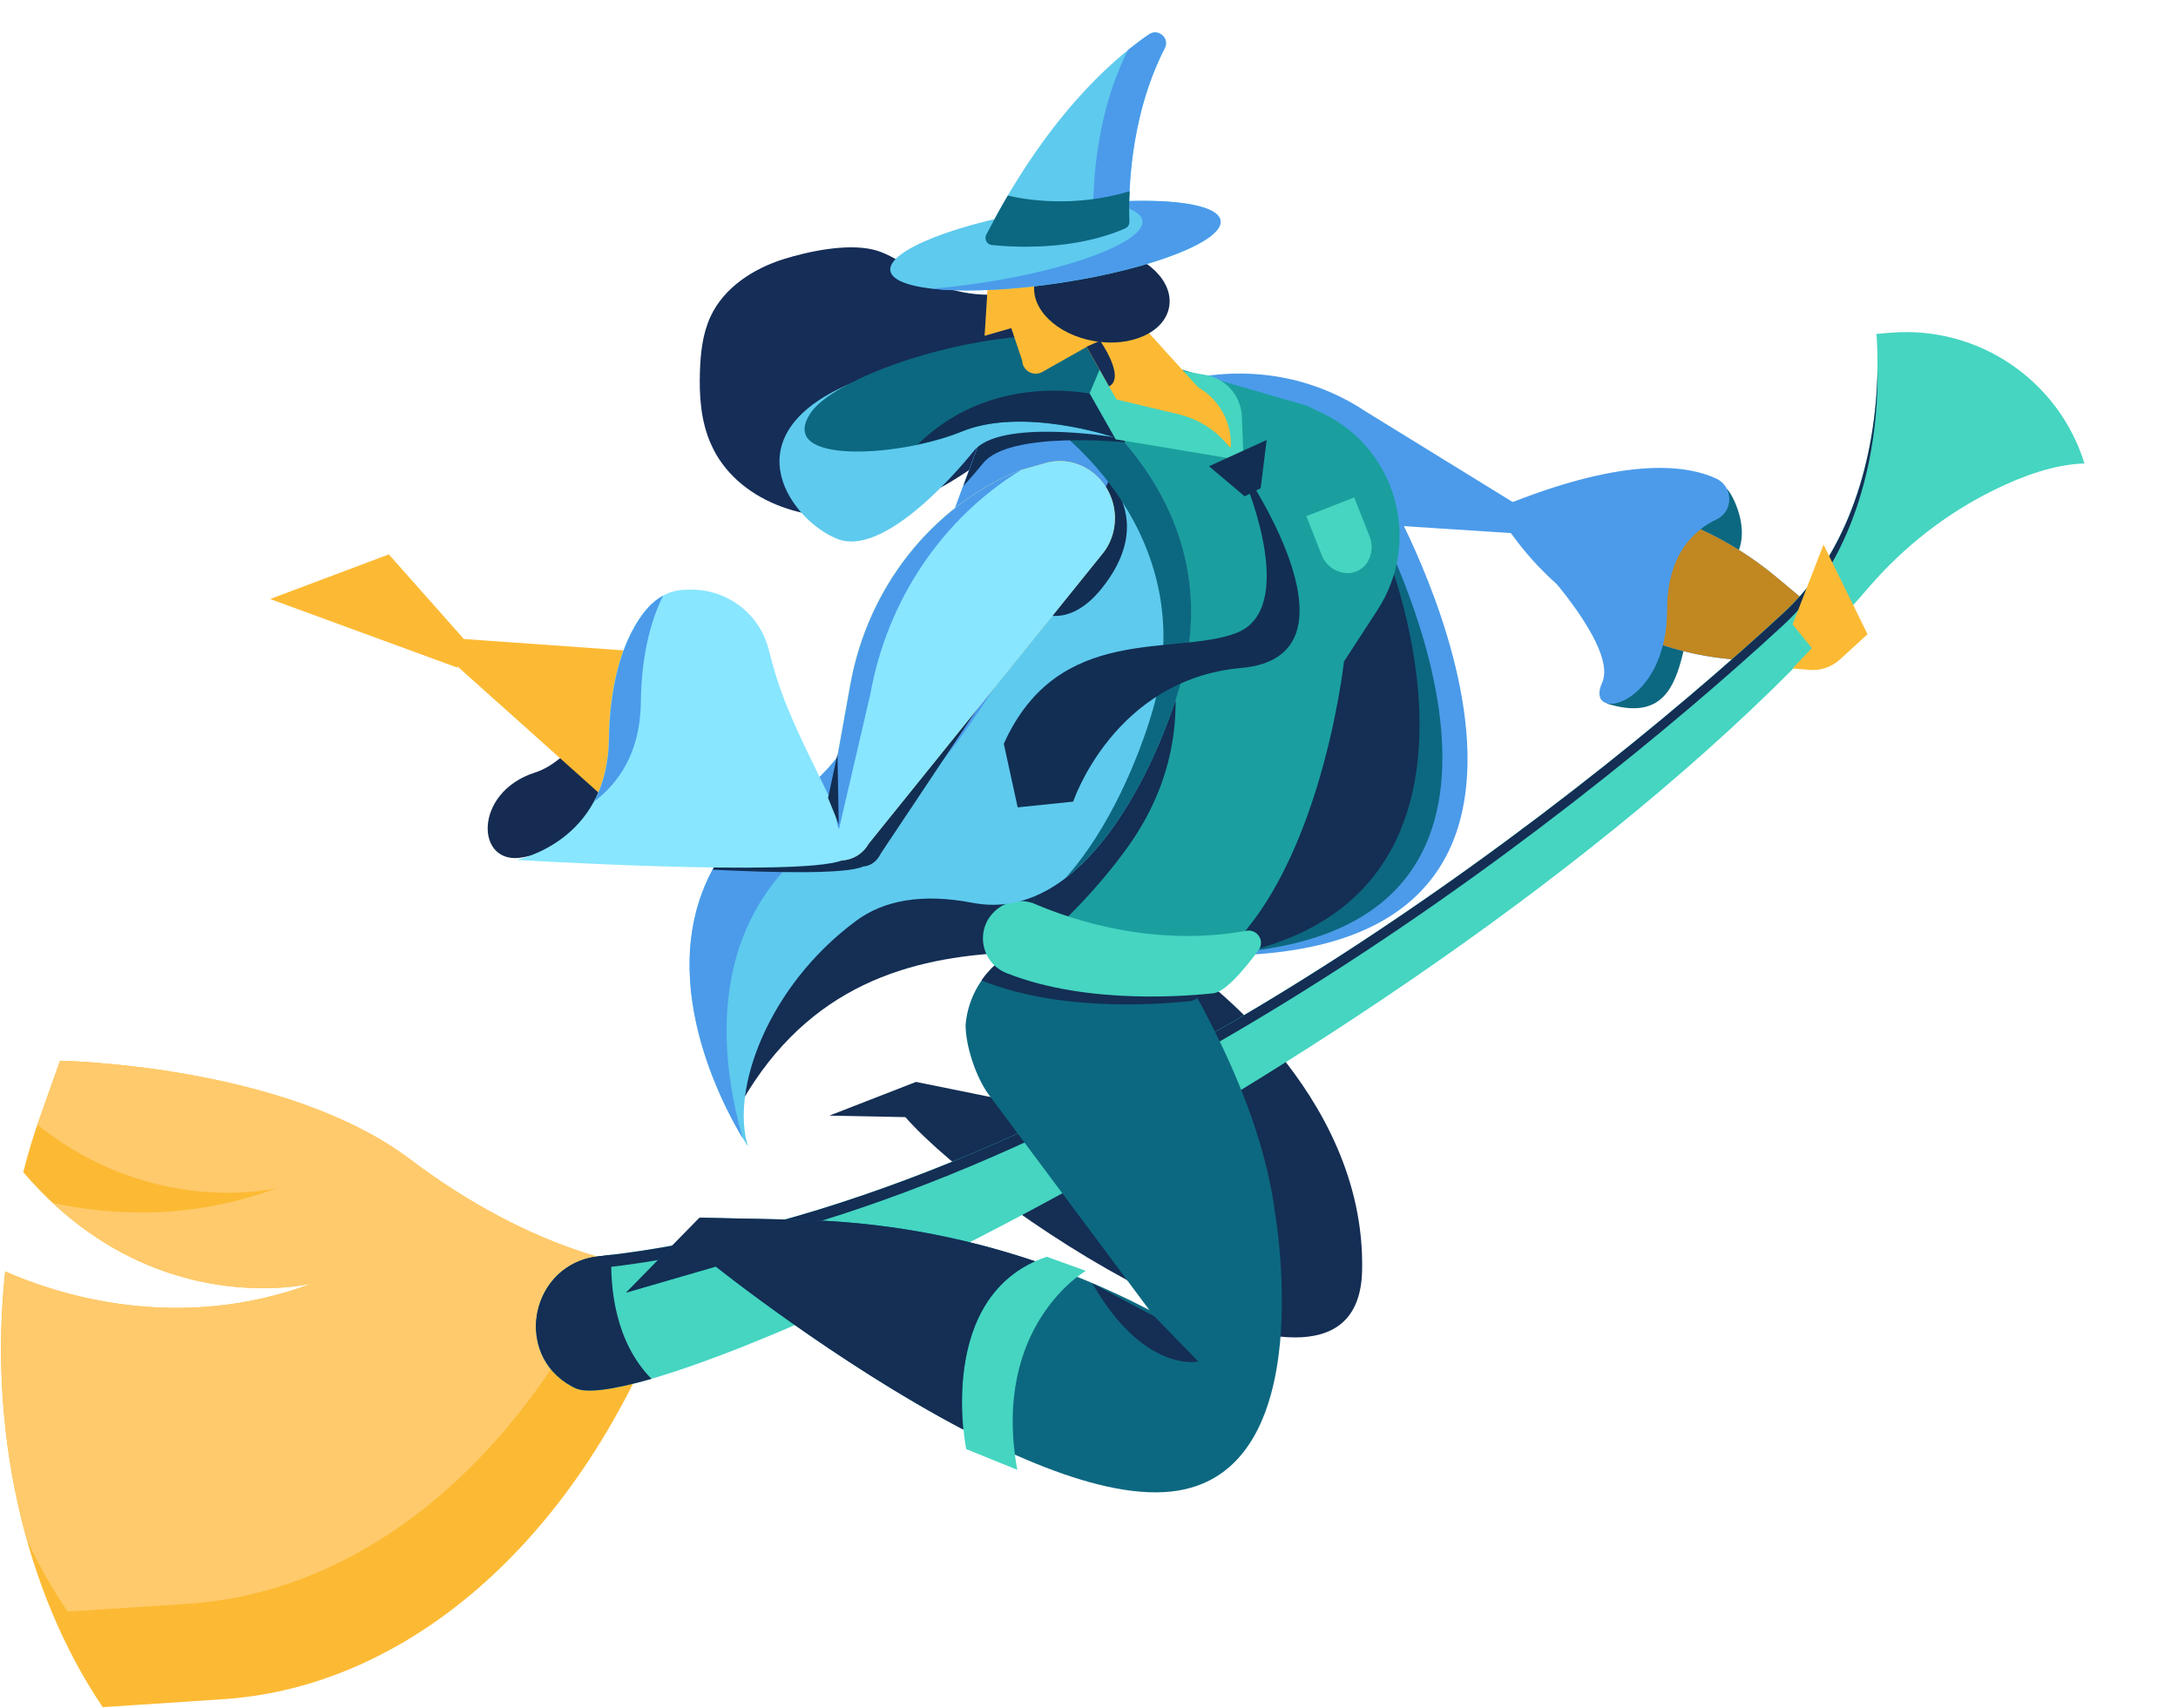 <?xml version="1.0" encoding="UTF-8"?>
<svg width="1020px" height="800px" viewBox="0 0 1020 800" version="1.1" xmlns="http://www.w3.org/2000/svg" xmlns:xlink="http://www.w3.org/1999/xlink">
    <!-- Generator: Sketch 53.2 (72643) - https://sketchapp.com -->
    <title>XMLID_308_</title>
    <desc>Created with Sketch.</desc>
    <g id="Page-1" stroke="none" stroke-width="1" fill="none" fill-rule="evenodd">
        <g id="Artboard" transform="translate(0, 1)">
            <g id="Object" transform="translate(-1, -1)">
                <g id="XMLID_308_">
                    <g id="wizard" transform="translate(0.473, 0.167)">
                        <rect id="Rectangle" x="0.527" y="0.833" width="1019" height="799"></rect>
                        <g id="XMLID_199_" transform="translate(752.527, 227.833)" fill="#0C6880" fill-rule="nonzero">
                            <path d="M56.6,1 C58.4,1.4 74.3,28.9 51.9,41 C29.5,53.1 47.2,116.2 0.6,101.6 C0.6,101.7 9.4,-8.1 56.6,1 Z" id="XMLID_197_"></path>
                        </g>
                        <g id="XMLID_235_" transform="translate(327.527, 114.833)" fill="#152D57" fill-rule="nonzero">
                            <path d="M39.9,6.4 C51.8,2.7 69.4,-1 81.8,1.9 C93.2,4.6 103,14.6 114,19 C127.7,24.4 143.1,24 157.3,20.3 C172.4,16.3 186.2,8.7 199.3,0.6 C201.7,5.1 204.4,9.4 207,13.9 C198.2,41.5 177.1,63.4 155.3,82.6 C133.4,102 108.9,120.4 80.2,125.8 C51.4,131.2 17.6,119.7 5.9,92.9 C1.2,82.3 0.4,70.4 0.8,58.8 C1.1,50 2.1,41.1 5.8,33.2 C12.1,19.7 25.7,10.9 39.9,6.4 Z" id="XMLID_335_"></path>
                        </g>
                        <path d="M716.527,234.233 L708.827,234.933 L640.027,192.533 C615.027,175.933 585.827,171.433 557.827,177.233 L550.527,178.733 L558.827,205.833 L558.827,205.833 C579.727,229.033 608.827,243.033 640.027,245.133 L708.027,249.533 L708.127,249.533 L708.127,249.533 C733.927,285.833 775.227,307.933 819.727,309.133 L847.627,309.933 L855.227,289.133 L832.027,269.833 C799.827,243.033 758.227,230.233 716.527,234.233 Z" id="XMLID_160_" fill="#4B9BEA" fill-rule="nonzero"></path>
                        <path d="M832.027,269.833 C821.227,260.833 809.327,253.433 796.827,247.733 C788.527,254.233 781.127,265.633 781.127,285.533 C781.127,291.733 780.427,297.233 779.227,302.033 C792.127,306.333 805.827,308.733 819.727,309.133 L847.627,309.933 L855.227,289.133 L832.027,269.833 Z" id="XMLID_226_" fill="#C18721" fill-rule="nonzero"></path>
                        <g id="XMLID_164_" transform="translate(512.527, 231.833)" fill="#4B9BEA" fill-rule="nonzero">
                            <g id="XMLID_343_">
                                <path d="M138,0 C138,0 257.2,207.8 69.3,215.4 C-118.6,223 138,0 138,0 Z" id="XMLID_344_"></path>
                            </g>
                        </g>
                        <path d="M570.027,446.533 C736.427,439.733 662.027,276.033 642.827,238.633 C603.627,274.133 433.527,435.233 557.727,446.633 C561.627,446.833 565.727,446.733 570.027,446.533 Z" id="XMLID_274_" fill="#0C6880" fill-rule="nonzero"></path>
                        <g id="XMLID_165_" transform="translate(344.527, 245.833)" fill="#142E54" fill-rule="nonzero">
                            <g id="XMLID_340_">
                                <path d="M306,15 C306,15 364.8,162.4 247.9,197.6 C186.6,216 61.5,160.9 0.4,275.5 L13.4,211.3 C13.5,211.3 259.5,-63.7 306,15 Z" id="XMLID_341_"></path>
                            </g>
                        </g>
                        <g id="XMLID_14_" transform="translate(388.527, 441.833)" fill="#142E54" fill-rule="nonzero">
                            <path d="M169.5,12 C169.5,12 251.9,68.6 249.9,153.3 C247.9,238 77.6,128.5 36,81.3 L0.4,80.6 L41,64.8 L136,84.1 L165.6,117.5 C165.6,117.5 92.6,51.9 112.5,17 C132.5,-18 169.5,12 169.5,12 Z" id="XMLID_16_"></path>
                        </g>
                        <path d="M299.027,592.633 C299.027,592.633 251.827,587.633 192.727,543.033 C133.727,498.333 28.627,496.733 28.627,496.733 L19.427,522.633 C16.327,531.233 13.627,540.033 11.427,548.933 C72.027,619.733 146.727,601.033 146.727,601.033 C83.427,624.733 26.927,606.033 2.927,595.433 C-4.873,668.333 11.127,743.933 48.627,799.533 L48.627,799.533 L104.527,795.833 C183.727,790.833 256.527,733.233 300.527,640.733 L308.427,624.033 L299.027,592.633 Z" id="XMLID_296_" fill="#FCBA34" fill-rule="nonzero"></path>
                        <path d="M32.227,754.733 L88.027,751.133 C167.227,746.133 240.027,688.533 284.027,596.033 L286.827,590.233 C269.027,585.833 233.827,574.033 192.827,543.033 C133.827,498.333 28.727,496.733 28.727,496.733 L19.527,522.633 C19.027,524.033 18.627,525.333 18.127,526.733 C73.027,570.633 130.327,556.333 130.327,556.333 C90.527,571.233 53.327,569.433 25.327,563.333 C82.927,616.933 146.827,601.033 146.827,601.033 C83.527,624.733 27.027,606.033 3.027,595.433 C-1.573,637.933 2.027,681.333 13.227,721.233 C18.727,732.933 25.027,744.233 32.227,754.733 L32.227,754.733 Z" id="XMLID_310_" fill="#FFCA6C" fill-rule="nonzero"></path>
                        <path d="M835.827,286.833 C734.027,380.933 498.827,564.733 280.927,588.333 C249.127,591.733 240.327,634.233 268.427,649.333 C268.827,649.533 269.327,649.833 269.827,650.033 C305.527,667.933 695.727,483.533 875.827,274.833 C892.127,255.933 912.027,240.333 934.427,229.333 C948.027,222.633 962.927,217.333 976.727,216.933 L976.727,216.933 C964.627,178.033 927.327,152.633 886.727,155.633 L879.327,156.233 L879.327,156.233 C882.427,202.633 870.027,255.233 835.827,286.833 Z" id="XMLID_17_" fill="#45D5C1" fill-rule="nonzero"></path>
                        <path d="M281.027,593.933 C498.927,570.433 734.127,386.533 835.927,292.433 C867.427,263.233 880.427,216.133 879.827,172.533 C879.227,214.533 866.127,258.933 835.927,286.833 C734.127,380.933 498.927,564.733 281.027,588.333 C261.227,590.433 250.327,607.733 251.727,624.133 C252.927,609.633 263.427,595.833 281.027,593.933 Z" id="XMLID_231_" fill="#142E54" fill-rule="nonzero"></path>
                        <path d="M597.127,564.833 L597.327,565.433 C592.927,535.433 580.127,499.533 555.127,456.433 L543.027,451.033 C527.327,444.033 510.327,440.533 493.227,440.833 L493.227,440.833 C471.827,441.933 454.527,458.633 452.727,479.933 L452.727,479.933 C452.727,489.833 457.627,504.533 463.527,512.533 L538.827,613.533 C488.127,587.033 432.027,572.533 374.727,571.233 L328.227,570.233 L293.827,605.333 L335.827,593.133 C335.827,593.133 477.127,706.233 548.927,698.533 C620.827,690.833 597.127,564.833 597.127,564.833 Z" id="XMLID_175_" fill="#0C6880" fill-rule="nonzero"></path>
                        <path d="M557.627,468.833 C558.727,468.733 560.027,468.233 561.327,467.333 C559.327,463.733 557.327,460.033 555.127,456.333 L543.027,450.933 C527.327,443.933 510.327,440.433 493.227,440.733 L493.227,440.733 C479.527,441.433 467.527,448.533 460.227,459.033 C460.427,459.133 460.627,459.233 460.827,459.333 C499.927,474.933 549.427,469.633 557.627,468.833 Z" id="XMLID_229_" fill="#142E54" fill-rule="nonzero"></path>
                        <path d="M620.127,193.533 L612.427,189.833 L549.127,171.533 C525.827,164.833 501.027,175.133 489.427,196.333 L470.127,231.533 C459.827,250.433 462.327,273.733 476.427,290.133 C478.627,292.733 480.727,295.333 482.727,297.933 C489.027,320.933 508.527,406.533 466.527,452.533 C466.527,452.533 509.327,464.033 512.327,462.433 C513.027,462.033 519.227,458.733 528.027,453.733 C545.727,458.333 561.227,455.633 561.227,455.633 C617.727,422.033 629.927,309.733 629.927,309.733 L645.727,285.433 C666.527,253.233 654.527,210.133 620.127,193.533 Z" id="XMLID_159_" fill="#1A9F9E" fill-rule="nonzero"></path>
                        <path d="M528.527,396.833 C579.527,325.733 528.127,254.933 528.127,254.933 L528.127,254.933 C509.427,240.033 490.827,242.233 475.627,260.633 C473.027,263.833 469.827,267.633 466.327,272.033 C468.427,278.533 471.827,284.733 476.427,290.133 C478.627,292.733 480.727,295.333 482.727,297.933 C489.027,320.933 508.527,406.533 466.527,452.533 C466.527,452.533 468.027,452.933 470.427,453.533 C495.127,438.133 516.727,413.233 528.527,396.833 Z" id="XMLID_208_" fill="#142E54" fill-rule="nonzero"></path>
                        <path d="M485.327,423.333 C503.127,430.933 541.127,443.633 584.227,435.833 C589.427,434.933 593.027,440.733 589.927,444.933 C583.327,453.933 574.327,464.533 568.727,465.133 C560.527,465.933 511.027,471.233 471.827,455.633 C460.327,451.033 457.127,436.133 465.827,427.233 L465.827,427.233 C470.827,422.033 478.627,420.433 485.327,423.333 Z" id="XMLID_172_" fill="#45D5C1" fill-rule="nonzero"></path>
                        <path d="M505.727,186.933 L505.727,186.933 C483.127,179.033 466.327,187.333 458.127,209.833 C447.127,239.933 419.727,317.233 395.427,350.933 C373.627,381.133 354.427,377.733 340.127,397.833 C297.327,458.133 350.827,536.833 350.827,536.833 C342.527,510.333 360.227,461.633 401.527,431.133 C414.227,421.733 432.127,418.133 455.927,422.733 C509.027,432.933 542.627,357.033 553.227,320.633 C577.727,236.633 505.727,186.933 505.727,186.933 Z" id="XMLID_168_" fill="#5ECAEE" fill-rule="nonzero"></path>
                        <g id="XMLID_203_" transform="translate(471.527, 207.833)" fill="#122E53" fill-rule="nonzero">
                            <g id="XMLID_327_">
                                <path d="M30.6,0.7 C30.6,0.7 78.3,26.1 44.9,67.7 C11.5,109.3 -28.9,39.8 30.6,0.7 Z" id="XMLID_328_"></path>
                            </g>
                        </g>
                        <path d="M367.927,407.333 C386.727,386.633 408.027,393.133 436.727,362.033 C468.727,327.333 510.327,243.733 526.827,211.333 C527.327,210.333 527.827,209.433 528.327,208.533 C516.427,194.433 505.627,186.933 505.627,186.933 L505.627,186.933 C483.027,179.033 466.227,187.333 458.027,209.833 C447.027,239.933 419.627,317.233 395.327,350.933 C373.527,381.133 354.327,377.733 340.027,397.833 C302.827,450.333 338.427,516.633 348.327,533.033 C338.827,499.433 332.227,446.633 367.927,407.333 Z" id="XMLID_202_" fill="#4B9BEA" fill-rule="nonzero"></path>
                        <path d="M404.827,405.733 C408.227,405.533 411.327,403.233 413.027,399.633 L484.627,292.233 C487.927,287.333 489.127,280.833 488.127,274.533 L488.127,274.533 C486.127,262.633 476.527,255.233 467.227,258.433 L458.927,261.233 L458.927,261.233 C446.827,267.433 436.227,276.933 427.727,288.733 C422.227,301.633 416.427,314.333 410.527,325.633 C409.227,330.433 408.227,335.333 407.427,340.433 L401.127,382.533 C398.127,374.833 390.227,396.933 386.827,387.733 C366.927,411.733 353.427,379.133 340.227,397.733 C338.027,400.833 336.127,404.033 334.327,407.233 C360.727,408.533 396.527,409.533 404.827,405.733 Z" id="XMLID_247_" fill="#122E53" fill-rule="nonzero"></path>
                        <path d="M505.727,186.933 L505.727,186.933 C487.127,180.433 472.527,184.933 463.327,199.133 C471.427,195.133 481.327,195.033 492.727,198.933 L492.727,198.933 C492.727,198.933 564.827,248.633 540.327,332.633 C534.227,353.733 520.327,388.033 499.427,411.233 C527.627,389.833 546.027,345.733 553.327,320.533 C577.727,236.633 505.727,186.933 505.727,186.933 Z" id="XMLID_204_" fill="#0C6880" fill-rule="nonzero"></path>
                        <path d="M527.427,207.033 C526.527,198.633 510.727,191.033 490.027,184.033 C475.327,184.033 464.327,192.933 458.127,209.833 C456.427,214.633 454.227,220.633 451.727,227.433 C455.627,223.233 458.827,219.433 460.927,216.833 C473.127,201.433 527.427,207.033 527.427,207.033 Z" id="XMLID_198_" fill="#122E53" fill-rule="nonzero"></path>
                        <g id="XMLID_171_" transform="translate(365.527, 170.833)" fill="#5ECAEE" fill-rule="nonzero">
                            <path d="M156.2,33.7 C156.2,33.7 103.2,25 91,40.3 C81.3,52.4 48.2,89.7 27.3,81.5 C6.4,73.4 -23,34.9 29.8,10.2 C84.4,-15.2 154.2,14.9 156.2,33.7 Z" id="XMLID_170_"></path>
                        </g>
                        <g id="XMLID_169_" transform="translate(376.527, 156.833)" fill="#0C6880" fill-rule="nonzero">
                            <path d="M145.2,47.7 C145.2,47.7 102.9,33.4 74.4,45.2 C45.9,57 -12.7,61 3.6,36.5 C19.9,12.1 142.6,-22.6 171.1,20.7 C199.6,64 145.2,47.7 145.2,47.7 Z" id="XMLID_167_"></path>
                        </g>
                        <path d="M519.227,185.933 C519.227,185.933 468.427,170.633 430.327,208.033 C437.827,206.433 445.027,204.333 450.927,201.933 C479.427,190.233 521.727,204.433 521.727,204.433 C521.727,204.433 528.327,206.433 535.727,207.133 C534.827,202.633 526.927,191.533 519.227,185.933 Z" id="XMLID_216_" fill="#122E53" fill-rule="nonzero"></path>
                        <path d="M286.827,587.633 C284.827,587.833 282.827,588.133 280.827,588.333 C249.127,591.733 240.327,634.233 268.427,649.333 C268.927,649.533 269.327,649.833 269.827,650.033 C274.927,652.633 287.427,650.933 305.627,645.733 C288.427,628.233 286.327,602.933 286.827,587.633 Z" id="XMLID_146_" fill="#142E54" fill-rule="nonzero"></path>
                        <g id="XMLID_161_" transform="translate(510.527, 169.833)" fill="#45D5C1" fill-rule="nonzero">
                            <g id="XMLID_318_">
                                <path d="M36.6,2.7 C37.2,2.7 45.9,4.1 54.4,5.6 C64.1,7.2 71.2,15.4 71.6,25.2 L72.4,45.8 L0.3,14.2 L6.3,2.84217094e-14 L36.6,2.7 Z" id="XMLID_319_"></path>
                            </g>
                        </g>
                        <path d="M561.527,181.133 L529.427,145.733 L520.527,108.033 C520.527,108.033 479.627,81.033 464.127,117.833 L461.627,157.133 L474.127,153.533 L479.227,168.733 C479.427,173.533 484.627,176.433 488.727,174.033 L509.427,162.333 L529.527,197.833 L576.927,209.333 L576.927,209.333 C577.527,197.733 571.527,186.933 561.527,181.133 Z" id="XMLID_192_" fill="#FCBA34" fill-rule="nonzero"></path>
                        <g id="XMLID_195_" transform="translate(508.527, 158.833)" fill="#152D57" fill-rule="nonzero">
                            <g id="XMLID_307_">
                                <path d="M0.9,3.4 L7.2,0.6 C7.2,0.6 19.3,17.8 11.4,22 L0.9,3.4 Z" id="XMLID_309_"></path>
                            </g>
                        </g>
                        <ellipse id="XMLID_190_" fill="#152B51" fill-rule="nonzero" transform="translate(516.553, 138.015) rotate(-79.909) translate(-516.553, -138.015) " cx="516.553" cy="138.015" rx="21.899" ry="31.999"></ellipse>
                        <g id="XMLID_140_" transform="translate(228.527, 289.833)" fill="#152B51" fill-rule="nonzero">
                            <path d="M73.3,0.6 C73.3,0.6 51.6,62.6 22.5,71.9 C-6.6,81.2 -5.4,115.9 16.9,111.6 C39.2,107.2 109.9,91.1 73.3,0.6 Z" id="XMLID_191_"></path>
                        </g>
                        <path d="M522.127,237.133 L522.127,237.133 C519.027,222.133 504.427,212.733 490.227,216.733 L477.427,220.333 L477.427,220.333 C436.527,237.533 406.927,275.133 398.727,320.433 L388.327,378.433 C371.827,338.233 335.027,309.933 291.827,304.433 L215.927,299.033 L211.327,308.933 L286.427,376.133 C308.227,395.733 336.927,405.833 366.227,404.333 L394.727,402.833 C399.927,402.533 404.627,399.733 407.227,395.133 L407.227,395.133 L516.627,259.433 C521.727,253.433 523.727,245.133 522.127,237.133 Z" id="XMLID_19_" fill="#FCBA34" fill-rule="nonzero"></path>
                        <path d="M875.127,296.933 L854.527,254.933 L840.027,292.333 L849.027,303.433 L840.027,312.933 L847.727,313.633 C853.027,314.133 858.327,312.333 862.227,308.733 L875.127,296.933 Z" id="XMLID_15_" fill="#FCBA34" fill-rule="nonzero"></path>
                        <path d="M523.027,205.633 L510.727,183.933 L552.627,193.933 C562.027,196.233 570.427,201.633 576.327,209.333 L582.827,215.633 L523.027,205.633 Z" id="XMLID_152_" fill="#45D5C1" fill-rule="nonzero"></path>
                        <path d="M584.227,226.933 C584.227,226.933 608.527,285.233 579.527,296.333 C550.527,307.433 496.227,291.333 470.627,348.233 L477.127,378.033 L503.127,375.333 C503.127,375.333 522.227,318.033 581.827,312.733 C641.427,307.433 584.927,223.333 584.927,223.333" id="XMLID_173_" fill="#122E53" fill-rule="nonzero"></path>
                        <polygon id="XMLID_162_" fill="#122E53" fill-rule="nonzero" points="593.727 205.933 566.727 218.233 583.427 232.333 590.927 228.533"></polygon>
                        <path d="M509.027,595.133 C509.027,595.133 464.727,620.633 476.927,688.333 L453.027,678.633 C453.027,678.633 438.227,606.333 490.727,588.533 L509.027,595.133 Z" id="XMLID_20_" fill="#45D5C1" fill-rule="nonzero"></path>
                        <path d="M485.227,590.633 C449.627,578.633 412.427,572.033 374.627,571.233 L328.127,570.233 L293.727,605.333 L335.727,593.133 C335.727,593.133 392.027,638.133 451.527,669.433 C449.827,650.233 449.827,606.733 485.227,590.633 Z" id="XMLID_193_" fill="#142E54" fill-rule="nonzero"></path>
                        <polygon id="XMLID_174_" fill="#FCBA34" fill-rule="nonzero" points="214.627 312.533 127.027 280.433 182.627 259.533 218.527 300.033"></polygon>
                        <ellipse id="XMLID_186_" fill="#5ECAEE" fill-rule="nonzero" transform="translate(494.805, 114.902) rotate(-8.645) translate(-494.805, -114.902) " cx="494.805" cy="114.902" rx="78.197" ry="17.599"></ellipse>
                        <path d="M572.127,103.133 C570.927,95.433 547.427,92.233 516.027,94.733 C527.627,96.033 534.927,98.933 535.527,103.133 C537.027,112.733 503.527,125.733 460.827,132.233 C452.527,133.533 444.527,134.433 437.027,135.033 C451.827,136.733 473.527,135.933 497.427,132.233 C540.127,125.733 573.527,112.733 572.127,103.133 Z" id="XMLID_218_" fill="#4B9BEA" fill-rule="nonzero"></path>
                        <path d="M465.127,114.633 C476.127,115.733 503.927,117.133 527.427,106.833 C528.727,106.233 529.527,105.033 529.427,103.633 C529.027,94.133 528.727,56.033 546.027,22.433 C548.427,17.733 542.927,13.033 538.627,15.933 C520.227,28.533 490.327,55.533 462.427,109.733 C461.327,111.833 462.727,114.433 465.127,114.633 Z" id="XMLID_182_" fill="#5ECAEE" fill-rule="nonzero"></path>
                        <path d="M538.627,15.933 C535.627,17.933 532.327,20.433 528.827,23.233 C511.927,56.533 512.227,94.133 512.627,103.533 C512.727,104.933 511.927,106.233 510.627,106.733 C498.027,112.333 484.127,114.533 472.327,115.133 C485.727,115.833 508.027,115.333 527.427,106.733 C528.727,106.133 529.527,104.933 529.427,103.533 C529.027,94.033 528.727,55.933 546.027,22.333 C548.427,17.733 542.927,12.933 538.627,15.933 Z" id="XMLID_223_" fill="#4B9BEA" fill-rule="nonzero"></path>
                        <path d="M472.527,91.433 C469.127,97.133 465.827,103.233 462.427,109.733 C461.327,111.833 462.727,114.433 465.127,114.633 C476.127,115.733 503.927,117.133 527.427,106.833 C528.727,106.233 529.527,105.033 529.427,103.633 C529.327,100.933 529.227,95.933 529.527,89.433 C503.227,97.333 480.527,93.333 472.527,91.433 Z" id="XMLID_277_" fill="#0C6880" fill-rule="nonzero"></path>
                        <path d="M522.127,237.133 L522.127,237.133 C519.027,222.133 504.427,212.733 490.227,216.733 L477.427,220.333 L477.427,220.333 C436.527,237.533 406.927,275.133 398.727,320.433 L389.127,373.633 C383.227,361.133 375.327,346.133 369.327,331.333 C365.427,321.933 362.627,312.533 360.527,304.133 C356.127,286.533 339.627,274.833 321.627,276.133 L321.627,276.133 C321.627,276.133 313.527,275.533 306.127,282.333 C306.127,282.333 286.327,297.833 285.627,346.233 C285.027,394.633 242.227,402.633 242.227,402.633 C242.227,402.633 374.127,410.633 394.727,402.933 C399.927,402.633 404.627,399.833 407.227,395.233 L516.627,259.533 C521.727,253.433 523.727,245.133 522.127,237.133 Z" id="XMLID_194_" fill="#88E6FF" fill-rule="nonzero"></path>
                        <path d="M408.127,324.933 C416.127,280.533 442.127,242.433 478.827,219.933 L477.527,220.333 L477.527,220.333 C436.627,237.533 407.027,275.133 398.827,320.433 L389.727,370.933 C392.327,376.233 391.227,383.433 393.427,388.233 L408.127,324.933 Z" id="XMLID_222_" fill="#4B9BEA" fill-rule="nonzero"></path>
                        <path d="M300.627,329.033 C300.927,304.733 306.127,288.733 311.127,278.833 C309.527,279.733 307.827,280.833 306.227,282.333 C306.227,282.333 286.427,297.833 285.727,346.233 C285.527,358.233 282.827,367.733 278.727,375.333 C289.527,367.233 300.327,353.133 300.627,329.033 Z" id="XMLID_212_" fill="#4B9BEA" fill-rule="nonzero"></path>
                        <path d="M708.127,249.533 C708.127,249.533 759.527,300.333 750.827,319.633 C742.127,338.833 781.227,331.433 781.227,285.533 C781.227,259.733 793.627,248.233 804.427,243.133 C812.527,239.333 812.327,227.633 804.127,223.933 C789.127,217.133 760.927,214.633 708.927,235.033" id="XMLID_196_" fill="#4B9BEA" fill-rule="nonzero"></path>
                        <polygon id="XMLID_201_" fill="#122E53" fill-rule="nonzero" points="388.327 373.633 393.327 385.933 392.727 353.033"></polygon>
                        <path d="M541.227,616.533 L561.727,637.633 C561.727,637.633 536.327,643.233 512.127,601.033 L541.227,616.533 Z" id="XMLID_210_" fill="#142E54" fill-rule="nonzero"></path>
                        <path d="M641.127,262.833 L641.127,262.833 C638.627,267.133 633.527,269.233 628.727,267.933 L628.427,267.833 C624.327,266.733 621.027,263.833 619.527,259.933 L612.327,241.633 L634.727,232.833 L642.027,251.333 C643.427,255.133 643.127,259.333 641.127,262.833 Z" id="XMLID_215_" fill="#45D5C1" fill-rule="nonzero"></path>
                    </g>
                </g>
            </g>
        </g>
    </g>
</svg>